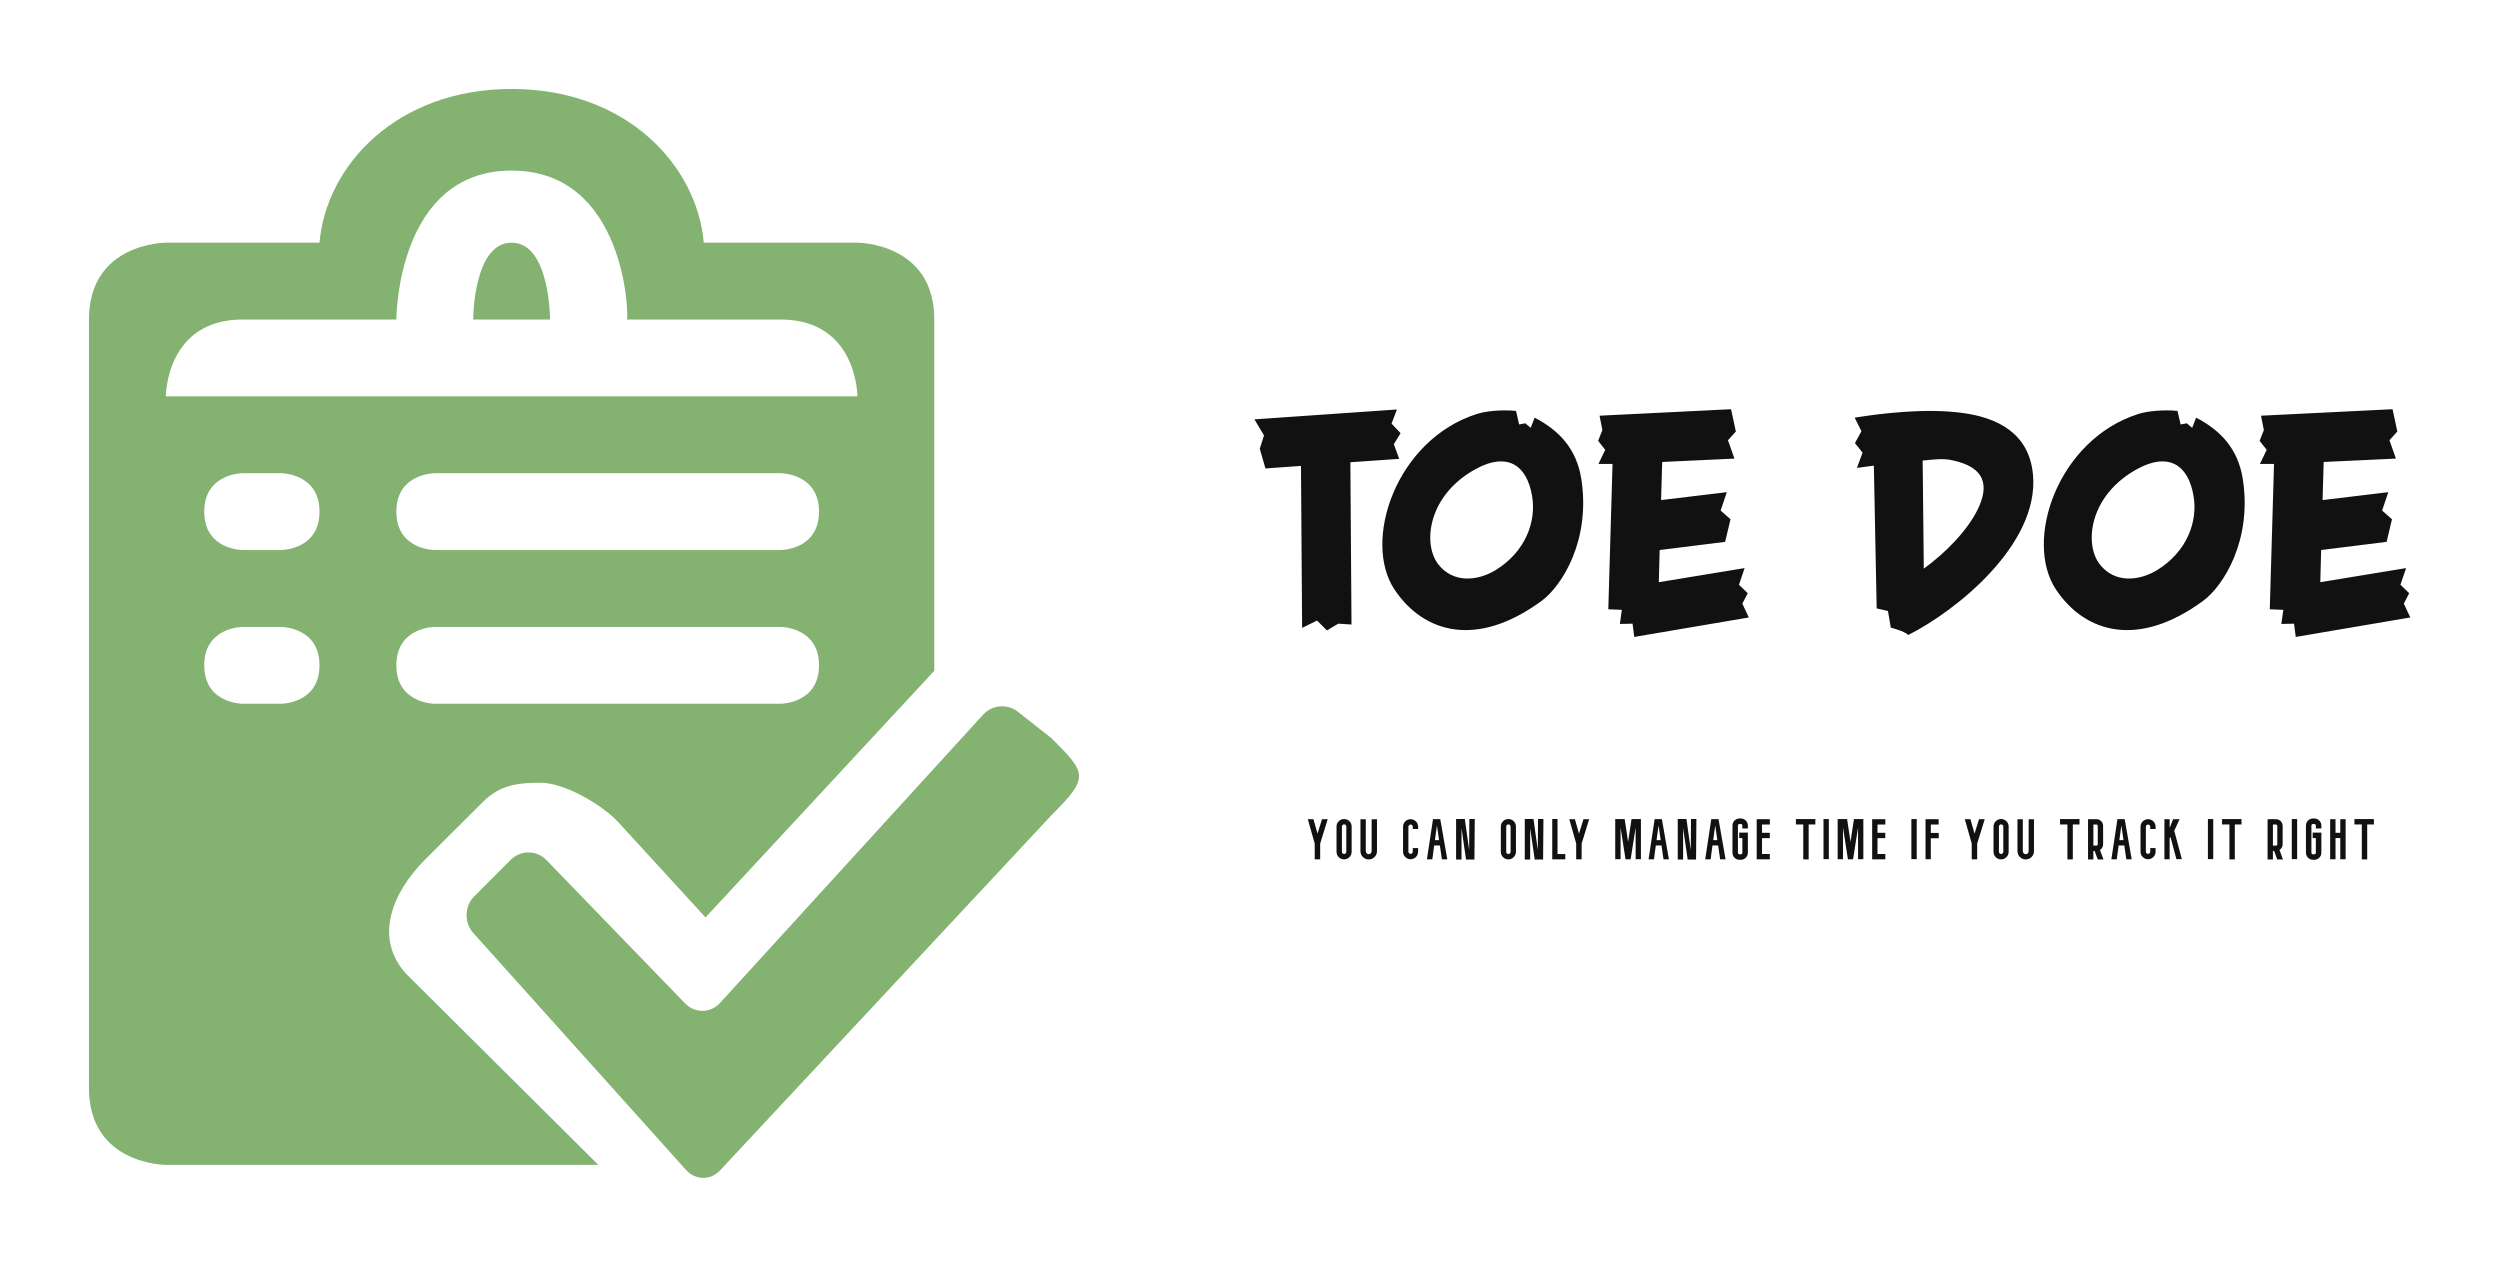 
        <svg xmlns="http://www.w3.org/2000/svg" xmlns:xlink="http://www.w3.org/1999/xlink" version="1.1" width="3229.885" 
        height="1636.782" viewBox="0 0 3229.885 1636.782">
			
			<g transform="scale(11.494) translate(10, 10)">
				<defs id="SvgjsDefs2683"></defs><g id="SvgjsG2684" featureKey="symbolFeature-0" transform="matrix(8.638,0,0,8.638,-17.277,0)" fill="#83b271"><path xmlns="http://www.w3.org/2000/svg" d="M10.216,14.068c-0.122,0.135-0.322,0.135-0.444,0.001l-2.769-3.084c-0.123-0.135-0.118-0.351,0.011-0.479l0.475-0.476  c0.129-0.128,0.338-0.127,0.464,0.004L9.758,11.9c0.127,0.131,0.332,0.128,0.454-0.007l3.424-3.752  c0.123-0.134,0.334-0.145,0.47-0.022l0.42,0.33c0.458,0.458,0.494,0.506,0,1L10.216,14.068z"></path><path xmlns="http://www.w3.org/2000/svg" d="M7.5,2C7,2,7,3,7,3h1C8,3,8,2,7.5,2z"></path><path xmlns="http://www.w3.org/2000/svg" d="M12,2h-2C9.914,1,9,0,7.5,0S5.086,1,5,2H3c0,0-1,0-1,1c0,0.815,0,9,0,10s1,1,1,1h5.628l-2.5-2.485  c-0.42-0.461-0.191-1.052,0.25-1.492l0.75-0.747c0.217-0.217,0.444-0.248,0.75-0.248c0.309,0,0.785,0.279,1,0.502l1.145,1.25  L13,7.571C13,7.571,13,4,13,3S12,2,12,2z M4.5,8H4c0,0-0.5,0-0.5-0.5S4,7,4,7h0.5C4.5,7,5,7,5,7.5S4.5,8,4.5,8z M4.5,6H4  c0,0-0.5,0-0.5-0.5S4,5,4,5h0.5C4.5,5,5,5,5,5.5S4.5,6,4.5,6z M11,8H6.5C6.5,8,6,8,6,7.5S6.5,7,6.5,7H11c0,0,0.5,0,0.5,0.5  S11,8,11,8z M11,6H6.5C6.5,6,6,6,6,5.5S6.5,5,6.5,5H11c0,0,0.5,0,0.5,0.5S11,6,11,6z M3,4c0,0,0-1,1-1s2,0,2,0s0-1.938,1.5-1.938  S9.027,3,9,3c0,0,1,0,2,0s1,1,1,1H3z"></path></g><g id="SvgjsG2685" featureKey="nameFeature-0" transform="matrix(0.793,0,0,0.793,130.873,28.065)" fill="#111111"><path d="M19.6 12.04 l1.28 1.36 l-0.96 1.56 l0.76 2.08 l-6.92 0.48 l0.16 23 l-1.88 -0.12 l-1.6 0.96 l-1.4 -1.4 l-2.12 1.04 l-0.16 -22.96 l-5.04 0.36 l-0.8 -2.8 l0.6 -1.88 l-1.36 -2.28 l20.2 -1.4 z M39.52 22.32 c-0.76 -4.56 -3.64 -6.16 -7.84 -3.92 c-6.92 3.68 -7.72 10.64 -5.48 13.56 c2.16 2.8 5.68 2.36 8.16 0.84 c4.28 -2.64 5.76 -6.92 5.16 -10.48 z M46.48 19.8 c1.4 8.72 -2.72 15.24 -5.6 17.36 c-9.2 6.76 -16.72 4.56 -20.84 -1.56 c-4.64 -6.92 0.2 -21.28 11.64 -24.92 c1.24 -0.4 3.4 -0.64 5.56 -0.44 l0.44 1.92 l0.88 -0.16 l0.76 0.64 l0.56 -1.44 c3.56 1.84 5.92 4.48 6.6 8.6 z M69.32 37.56 l0.92 1.96 l-16.24 2.76 l-0.24 -1.88 l-1.8 0.04 l0.28 -2 l-1.92 -0.08 l0.6 -20.6 l-2 0 l0.96 -2 l-1 -1.28 l0.6 -1.52 l-0.4 -2.04 l18.64 -0.92 l0.68 3.16 l-1.12 1.24 l0.92 2.6 l-10.24 0.48 l-0.16 5.4 l9.32 -1.12 l-0.88 2.6 l1.4 1.24 l-0.76 3.2 l-9.28 1.16 l-0.12 4.56 l12.16 -2 l-0.8 2.36 l1.24 1.2 z M102.76 24.04 c1.48 -3.16 1.08 -5.8 -3.68 -6.8 c-1.4 -0.32 -2.8 -0.08 -4.2 0.04 l0.16 15.32 c3.16 -2.28 6.32 -5.56 7.72 -8.56 z M110.52 19.32 c0.88 9.92 -11.04 19.36 -17.68 22.68 c-0.56 -0.56 -2.48 -1.04 -2.48 -1.04 l-0.4 -2.36 l-1.6 -0.36 l-0.4 -20.24 l-2.4 0.32 l0.8 -2.16 l-1.08 -1.36 l0.92 -1.68 l-0.96 -1.92 c3.92 -0.64 10.16 -1.36 15.2 -0.68 c4.96 0.64 9.56 2.84 10.08 8.8 z M133.28 22.32 c-0.76 -4.56 -3.64 -6.16 -7.84 -3.92 c-6.92 3.68 -7.72 10.64 -5.48 13.56 c2.16 2.8 5.68 2.36 8.16 0.84 c4.28 -2.64 5.76 -6.92 5.16 -10.48 z M140.24 19.8 c1.4 8.72 -2.72 15.24 -5.6 17.36 c-9.2 6.76 -16.72 4.56 -20.84 -1.56 c-4.64 -6.92 0.2 -21.28 11.64 -24.92 c1.24 -0.4 3.4 -0.64 5.56 -0.44 l0.44 1.92 l0.88 -0.16 l0.76 0.64 l0.56 -1.44 c3.56 1.84 5.92 4.48 6.6 8.6 z M163.08 37.56 l0.92 1.96 l-16.24 2.76 l-0.24 -1.88 l-1.8 0.04 l0.28 -2 l-1.92 -0.08 l0.6 -20.6 l-2 0 l0.96 -2 l-1 -1.28 l0.6 -1.52 l-0.4 -2.04 l18.64 -0.92 l0.68 3.16 l-1.12 1.24 l0.92 2.6 l-10.24 0.48 l-0.16 5.4 l9.32 -1.12 l-0.88 2.6 l1.4 1.24 l-0.76 3.2 l-9.28 1.16 l-0.12 4.56 l12.16 -2 l-0.8 2.36 l1.24 1.2 z"></path></g><g id="SvgjsG2686" featureKey="sloganFeature-0" transform="matrix(0.316,0,0,0.316,137,80.272)" fill="#111111"><path d="M7.08 5.72 l-2.68 8.68 l0 5.6 l-1.94 0 l0 -5.62 l-2.46 -8.66 l2 0 l1.46 5.14 l1.6 -5.14 l2.02 0 z M12.915 20.02 c-1.5 0 -2.7 -1.22 -2.7 -2.7 l0 -8.98 c0 -1.48 1.2 -2.68 2.7 -2.68 c1.48 0 2.68 1.2 2.68 2.68 l0 8.98 c0 1.48 -1.2 2.7 -2.68 2.7 z M12.915 7.56 c-0.44 0 -0.78 0.36 -0.78 0.78 l0 8.98 c0 0.44 0.34 0.78 0.78 0.78 c0.42 0 0.78 -0.34 0.78 -0.78 l0 -8.98 c0 -0.42 -0.36 -0.78 -0.78 -0.78 z M21.67 20.04 c-1.62 0 -2.94 -1.32 -2.94 -2.94 l0 -11.36 l1.9 0 l0 11.36 c0 0.58 0.46 1.06 1.04 1.06 s1.04 -0.48 1.04 -1.06 l0 -11.36 l1.9 0 l0 11.36 c0 1.62 -1.32 2.94 -2.94 2.94 z M36.56 19.96 c-1.48 0 -2.68 -1.2 -2.68 -2.68 l0 -8.88 c0 -1.48 1.2 -2.68 2.68 -2.68 s2.68 1.2 2.68 2.68 l0 0.8 l-1.9 0 l0 -0.8 c0 -0.42 -0.36 -0.78 -0.78 -0.78 s-0.78 0.36 -0.78 0.78 l0 8.88 c0 0.42 0.36 0.78 0.78 0.78 s0.78 -0.36 0.78 -0.78 l0 -1.28 l1.9 0 l0 1.28 c0 1.48 -1.2 2.68 -2.68 2.68 z M47.695 20 l-0.72 -4.94 l-2.02 0 l-0.66 4.94 l-1.92 0 l2.16 -14.3 l2.58 0 l2.5 14.3 l-1.92 0 z M45.215 13.16 l1.48 0 l-0.76 -5.2 z M57.39 16.72 l0.08 -11.08 l1.92 0 l-0.12 14.44 l-2.98 0 l-1.62 -11.18 l0 11.18 l-1.92 0 l0 -14.44 l3.1 0 z M71.36 20.02 c-1.5 0 -2.7 -1.22 -2.7 -2.7 l0 -8.98 c0 -1.48 1.2 -2.68 2.7 -2.68 c1.48 0 2.68 1.2 2.68 2.68 l0 8.98 c0 1.48 -1.2 2.7 -2.68 2.7 z M71.36 7.56 c-0.44 0 -0.78 0.36 -0.78 0.78 l0 8.98 c0 0.44 0.34 0.78 0.78 0.78 c0.42 0 0.78 -0.34 0.78 -0.78 l0 -8.98 c0 -0.42 -0.36 -0.78 -0.78 -0.78 z M81.815 16.72 l0.08 -11.08 l1.92 0 l-0.12 14.44 l-2.98 0 l-1.62 -11.18 l0 11.18 l-1.92 0 l0 -14.44 l3.1 0 z M88.83 18.12 l2.76 0 l0 1.88 l-4.64 0 l0 -14.36 l1.88 0 l0 12.48 z M100.085 5.72 l-2.68 8.68 l0 5.6 l-1.94 0 l0 -5.62 l-2.46 -8.66 l2 0 l1.46 5.14 l1.6 -5.14 l2.02 0 z M115.155 5.68 l3.34 0 l0 14.28 l-1.88 0 l0 -11.3 l-1.78 11.34 l-0.74 0 l-0.18 -0.04 l-0.16 0.04 l-0.74 0 l-1.76 -11.34 l0 11.3 l-1.9 0 l0 -14.28 l3.36 0 l1.22 8.08 z M126.53 20 l-0.72 -4.94 l-2.02 0 l-0.66 4.94 l-1.92 0 l2.16 -14.3 l2.58 0 l2.5 14.3 l-1.92 0 z M124.05 13.16 l1.48 0 l-0.76 -5.2 z M136.225 16.72 l0.08 -11.08 l1.92 0 l-0.12 14.44 l-2.98 0 l-1.62 -11.18 l0 11.18 l-1.92 0 l0 -14.44 l3.1 0 z M146.68 20 l-0.72 -4.94 l-2.02 0 l-0.66 4.94 l-1.92 0 l2.16 -14.3 l2.58 0 l2.5 14.3 l-1.92 0 z M144.2 13.16 l1.48 0 l-0.76 -5.2 z M154.015 20.16 l-0.44 0 c-1.4 0 -2.52 -1.12 -2.52 -2.52 l0 -9.64 c0 -1.4 1.12 -2.54 2.52 -2.54 l0.44 0 c1.4 0 2.52 1.14 2.52 2.54 l0 1.02 l-1.96 0 l0 -1.02 c0 -0.34 -0.24 -0.58 -0.56 -0.58 l-0.44 0 c-0.3 0 -0.58 0.24 -0.58 0.58 l0 9.64 c0 0.3 0.28 0.58 0.58 0.58 l0.44 0 c0.32 0 0.56 -0.28 0.56 -0.58 l0 -5.2 l-1.12 0 l0 -1.94 l3.08 0 l0 7.14 c0 1.4 -1.12 2.52 -2.52 2.52 z M164.33 12.46 l-2.76 0 l0 5.64 l2.78 0 l0 1.9 l-4.68 0 l0 -14.28 l4.68 0 l0 1.9 l-2.78 0 l0 2.94 l2.76 0 l0 1.9 z M180.54 5.68 l0 1.92 l-2.38 0 l0 12.42 l-1.92 0 l0 -12.42 l-2.62 0 l0 -1.92 l6.92 0 z M185.335 5.68 l0 14.24 l-1.9 0 l0 -14.24 l1.9 0 z M194.27 5.68 l3.34 0 l0 14.28 l-1.88 0 l0 -11.3 l-1.78 11.34 l-0.74 0 l-0.18 -0.04 l-0.16 0.04 l-0.74 0 l-1.76 -11.34 l0 11.3 l-1.9 0 l0 -14.28 l3.36 0 l1.22 8.08 z M205.405 12.46 l-2.76 0 l0 5.64 l2.78 0 l0 1.9 l-4.68 0 l0 -14.28 l4.68 0 l0 1.9 l-2.78 0 l0 2.94 l2.76 0 l0 1.9 z M216.595 5.68 l0 14.24 l-1.9 0 l0 -14.24 l1.9 0 z M224.43 10.62 l0 1.88 l-2.82 0 l0 7.46 l-1.88 0 l0 -14.24 l4.66 0 l0 1.9 l-2.78 0 l0 3 l2.82 0 z M240.78 5.72 l-2.68 8.68 l0 5.6 l-1.94 0 l0 -5.62 l-2.46 -8.66 l2 0 l1.46 5.14 l1.6 -5.14 l2.02 0 z M246.615 20.02 c-1.5 0 -2.7 -1.22 -2.7 -2.7 l0 -8.98 c0 -1.48 1.2 -2.68 2.7 -2.68 c1.48 0 2.68 1.2 2.68 2.68 l0 8.98 c0 1.48 -1.2 2.7 -2.68 2.7 z M246.615 7.56 c-0.44 0 -0.78 0.36 -0.78 0.78 l0 8.98 c0 0.44 0.34 0.78 0.78 0.78 c0.42 0 0.78 -0.34 0.78 -0.78 l0 -8.98 c0 -0.42 -0.36 -0.78 -0.78 -0.78 z M255.37 20.04 c-1.62 0 -2.94 -1.32 -2.94 -2.94 l0 -11.36 l1.9 0 l0 11.36 c0 0.58 0.46 1.06 1.04 1.06 s1.04 -0.48 1.04 -1.06 l0 -11.36 l1.9 0 l0 11.36 c0 1.62 -1.32 2.94 -2.94 2.94 z M274.5 5.68 l0 1.92 l-2.38 0 l0 12.42 l-1.92 0 l0 -12.42 l-2.62 0 l0 -1.92 l6.92 0 z M283.015 20.04 l-2.04 0 l-1.1 -3.02 l-0.44 0 l0 3.02 l-1.9 0 l0 -14.32 l2.98 0 c1.32 0 2.38 1.06 2.38 2.38 l0 6.54 c0 0.86 -0.44 1.6 -1.12 2.02 z M279.435 7.62 l0 7.5 l1.08 0 c0.26 0 0.48 -0.22 0.48 -0.48 l0 -6.54 c0 -0.26 -0.22 -0.48 -0.48 -0.48 l-1.08 0 z M291.15 20 l-0.72 -4.94 l-2.02 0 l-0.66 4.94 l-1.92 0 l2.16 -14.3 l2.58 0 l2.5 14.3 l-1.92 0 z M288.67 13.16 l1.48 0 l-0.76 -5.2 z M298.885 19.96 c-1.48 0 -2.68 -1.2 -2.68 -2.68 l0 -8.88 c0 -1.48 1.2 -2.68 2.68 -2.68 s2.68 1.2 2.68 2.68 l0 0.8 l-1.9 0 l0 -0.8 c0 -0.42 -0.36 -0.78 -0.78 -0.78 s-0.78 0.36 -0.78 0.78 l0 8.88 c0 0.42 0.36 0.78 0.78 0.78 s0.78 -0.36 0.78 -0.78 l0 -1.28 l1.9 0 l0 1.28 c0 1.48 -1.2 2.68 -2.68 2.68 z M308.96 19.92 l-2.1 -7.88 l-0.3 0.5 l0 7.44 l-1.86 0 l0 -14.26 l1.86 0 l0 3.1 l1.24 -3.1 l2.3 0 l-1.9 4.12 l2.7 10.08 l-1.94 0 z M322.07 5.68 l0 14.24 l-1.9 0 l0 -14.24 l1.9 0 z M332.125 5.68 l0 1.92 l-2.38 0 l0 12.42 l-1.92 0 l0 -12.42 l-2.62 0 l0 -1.92 l6.92 0 z M346.875 20.04 l-2.04 0 l-1.1 -3.02 l-0.44 0 l0 3.02 l-1.9 0 l0 -14.32 l2.98 0 c1.32 0 2.38 1.06 2.38 2.38 l0 6.54 c0 0.86 -0.44 1.6 -1.12 2.02 z M343.295 7.62 l0 7.5 l1.08 0 c0.26 0 0.48 -0.22 0.48 -0.48 l0 -6.54 c0 -0.26 -0.22 -0.48 -0.48 -0.48 l-1.08 0 z M351.91 5.68 l0 14.24 l-1.9 0 l0 -14.24 l1.9 0 z M358.005 20.16 l-0.44 0 c-1.4 0 -2.52 -1.12 -2.52 -2.52 l0 -9.64 c0 -1.4 1.12 -2.54 2.52 -2.54 l0.44 0 c1.4 0 2.52 1.14 2.52 2.54 l0 1.02 l-1.96 0 l0 -1.02 c0 -0.34 -0.24 -0.58 -0.56 -0.58 l-0.44 0 c-0.3 0 -0.58 0.24 -0.58 0.58 l0 9.64 c0 0.3 0.28 0.58 0.58 0.58 l0.44 0 c0.32 0 0.56 -0.28 0.56 -0.58 l0 -5.2 l-1.12 0 l0 -1.94 l3.08 0 l0 7.14 c0 1.4 -1.12 2.52 -2.52 2.52 z M367.26 5.72 l1.9 0 l0 14.26 l-1.9 0 l0 -7.54 l-1.7 0 l0 7.54 l-1.9 0 l0 -14.26 l1.9 0 l0 4.84 l1.7 0 l0 -4.84 z M379.215 5.68 l0 1.92 l-2.38 0 l0 12.42 l-1.92 0 l0 -12.42 l-2.62 0 l0 -1.92 l6.92 0 z"></path></g>
			</g>
		</svg>
	